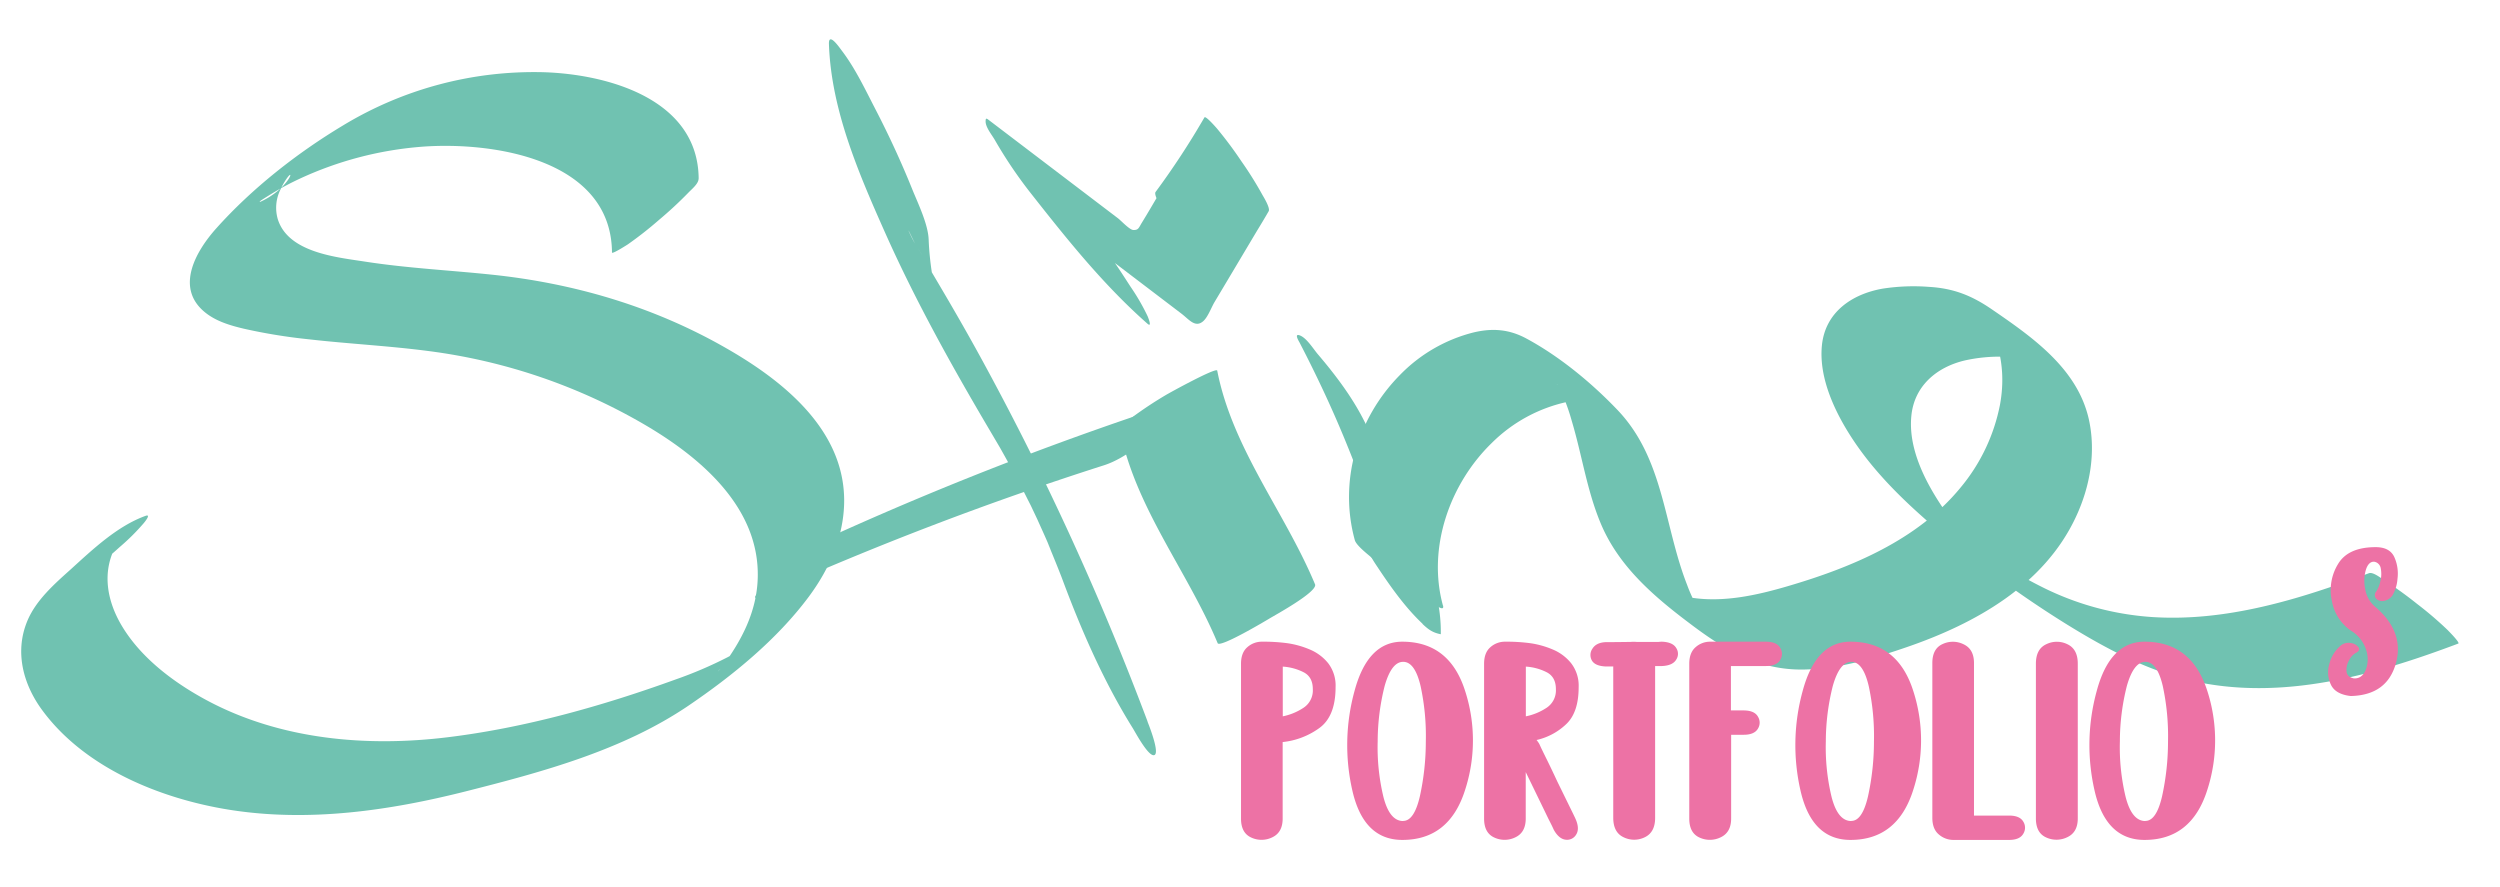 <svg id="Layer_1" data-name="Layer 1" xmlns="http://www.w3.org/2000/svg" width="310mm" height="110mm" viewBox="0 0 878.74 311.81"><defs><style>.cls-1{fill:#70c2b1;}.cls-2{fill:#ed72a5;}</style></defs><path class="cls-1" d="M245.58,62.81c-.2-28-32-36.75-54.63-37.43a129.48,129.48,0,0,0-70.44,18.75c-16.16,9.71-31.88,22.06-44.46,36.1-7.08,7.9-14.57,20.69-4.21,29.37,3.89,3.27,9,4.79,13.88,5.94a193.62,193.62,0,0,0,22.71,3.71c14,1.6,28.12,2.3,42.11,4.13a201.58,201.58,0,0,1,77,26.45c19.24,11.44,39.52,28.87,38.8,53.33-.34,11.83-5.63,21.92-12.51,31.21-1.15,1.55-3.46,3.26,2-1.68L262.6,227c1-.73.75-.56-.82.54-1.95,1.2-3.95,2.37-6,3.45a144,144,0,0,1-18.25,7.82c-25.69,9.31-52.93,17-80.08,20.32-28.68,3.53-59,.84-84.81-13C61.25,240,49.82,231.5,43,220.28c-3.27-5.38-5.45-11.61-5.17-18a24.15,24.15,0,0,1,1.75-8,38.67,38.67,0,0,1,1.73-3.47c5.77-11.05-31.22,20.86-18.85,16.3,2.7-1,5.56-3.39,7.77-5,4.09-3.08,8.08-6.4,11.86-9.84a76.3,76.3,0,0,0,8.5-8.46c.33-.4,2.66-3.26.54-2.48C41.23,184.92,32.65,193.05,25,200,19.17,205.23,12.55,211,9.52,218.47c-4.35,10.67-1.43,21.89,5.17,30.95,15,20.56,41.83,31.4,66.18,35.25,27.75,4.37,56,.28,83-6.55,26.85-6.79,55-14.39,78.18-30.12,15.42-10.47,31-23.17,42.2-38.21,7.36-9.88,12.54-21.59,12.47-34.1-.15-25.42-22.57-42.68-42.69-54-24.93-14.07-52.32-22.08-80.72-25.1-15-1.59-30-2.31-44.93-4.62-10.06-1.56-27-3.14-30.72-14.87a14.31,14.31,0,0,1,.89-10.4A24.2,24.2,0,0,1,100,63.94c4.31-7,2.14,2.61-9.47,7.42,4-1.66-1.62.86,2.07-1.47,1.44-.9,2.87-1.81,4.33-2.67,2.74-1.59,5.52-3.06,8.39-4.39a124.94,124.94,0,0,1,42.87-11.25c25-1.91,66.68,4.33,66.92,37.17,0,.8,6.33-3.37,5.38-2.72a132,132,0,0,0,11.14-8.73A138.88,138.88,0,0,0,242,67.68c1.13-1.18,3.56-3.12,3.55-4.87Z"/><path class="cls-1" d="M403.38,253.64a996.24,996.24,0,0,0-58.08-126.9c-4.83-8.87-9.86-17.63-15-26.33-2.05-3.49-4.13-7-6.18-10.44-.88-1.5-1.71-3-2.64-4.52,5.43,8.6.83,1.44-.26-.54-1.38-2.49-3.94-8.36,1.17,2.33-.53-1-1-2.06-1.57-3.09L324,90.58c-4.15-8.44,7.18,17,4,9q2.64,7,1.39,3.59c-.29-.8-.57-1.6-.84-2.41,2.83,5.49.26.57-.22-1.31-.22-.82-.42-1.64-.61-2.46.28,1.29.24,1-.13-.92a102.45,102.45,0,0,1-1.17-11.85c-.18-5.43-3.85-12.94-5.74-17.63-3.82-9.49-8.17-18.92-12.87-28-3.63-7-7.13-14.5-11.93-20.8-.73-.95-4.67-6.74-4.51-2.31.77,22.92,10.31,45.09,19.48,65.72,10.95,24.64,24,48,37.73,71.21l2.69,4.57q2.51,4.32-1.25-2.21c.62,1.08,1.23,2.16,1.84,3.24,2.13,3.78,4.2,7.6,6.28,11.41,3.45,6.32-4.29-8.28-1-1.89,1.14,2.21,2.28,4.41,3.41,6.62.84,1.66,1.66,3.33,2.5,5-6.52-12.86-2-4.09-.61-1.19q1.2,2.52,2.39,5.05c.52,1.12,1.05,2.24,1.57,3.37q-4.71-10.28-2.12-4.59c1.76,4,3.62,7.9,5.23,11.93l-2.29-5.38c.48,1.14,1,2.29,1.43,3.43q1.25,3,2.46,6c.81,2,1.6,4,2.4,6.06q1.8,4.65-.91-2.37c.44,1.16.88,2.32,1.31,3.48,6.58,17.54,14.36,35.16,24.3,51.08.88,1.42,5.61,10.31,7.59,9.37s-2.48-11.79-2.48-11.8Z"/><path class="cls-1" d="M418.51,139.82a1175.83,1175.83,0,0,0-123.67,47.49c-7.4,3.32-14.33,9.12-20.59,14.15A67,67,0,0,0,267,207.8c-.58.63-2.75,2.59-.71,2.43l3.87-.3c2.25-.17,6.53-3.47,8.11-4.49,4.3-2.77,8.51-5.81,12.53-9a76.06,76.06,0,0,0,9.07-7.83c.59-.63,2.76-2.59.71-2.43l-3.86.3-28.52,22.92a1140.47,1140.47,0,0,1,119.86-45.86c7.46-2.39,14.58-8.69,20.64-13.47a77,77,0,0,0,9.07-7.83c.32-.35,2.89-3.13.71-2.44Z"/><path class="cls-1" d="M462.23,205.38c-10.62-25.44-29-47.61-34.38-75.11-.26-1.3-16.9,7.87-18.15,8.63a139.32,139.32,0,0,0-11.8,7.82c-.94.71-4.55,2.88-4.29,4.24,5.42,27.5,23.77,49.67,34.39,75.11.73,1.76,16.78-7.8,18.15-8.63,1.76-1.08,17.16-9.46,16.08-12.06Z"/><path class="cls-1" d="M428.75,100.49a277.09,277.09,0,0,0,17.18-26.24c.66-1.13-1.92-5.24-2.13-5.63a128.24,128.24,0,0,0-7.5-12,139.24,139.24,0,0,0-8.46-11.35c-.37-.44-4.08-4.69-4.47-4l-15,25.22c-2.33,3.92-4.61,7.89-7,11.77-1.09,1.76-1.17,2.66-3,2.58-1.3,0-4.3-3.28-5.41-4.12L347.31,42c-.81-.62-.85-.12-.87.6-.07,2.07,2.2,4.8,3.18,6.5A156.66,156.66,0,0,0,362,67.51C374.8,83.79,387.7,100,403.28,113.74c2.06,1.83-.18-3.24.13-2.53a74.82,74.82,0,0,0-6-10.39c-4.38-6.74-8.94-14.15-15-19.52-11.29-10-20.24-21.36-28.91-32.41l14.7,25.53,47.16,35.89c2.59,2,4.76,5,7.53,2.62,1.64-1.39,2.9-4.87,4-6.73l3.51-5.88,15.53-26.07-22.56-33a280.31,280.31,0,0,1-17.19,26.23c-.72,1,2,5.46,2.14,5.64a131.46,131.46,0,0,0,7.49,12c.82,1.18,12.26,16.3,12.94,15.39Z"/><path class="cls-1" d="M500,219.31c2.09,2,3.66,3.1,6.44,3.62V222c0-13.32-5.21-25.77-10.22-37.89q-7.83-19-17.25-37.19c-4.16-8-9.9-15.53-15.74-22.39-1.65-1.94-4-5.83-6.44-6.67-1.83-.63-.49,1.67,0,2.54,5.95,11.47,11.46,23.17,16.34,35.14,2.33,5.71,4.64,11.47,6.45,17.37a77.09,77.09,0,0,1,2.19,8.84c.26,1.49.49,3,.63,4.48.06.58.6,5.94-1.34,4.11-5.75-5.4,1.51,6.53,2.08,7.39,4.93,7.47,10.34,15.38,16.9,21.54Z"/><path class="cls-1" d="M507.19,212.86c-5.56-20.31,2.38-42.84,17.23-57.22a53.72,53.72,0,0,1,26.63-14.41c3.81-.75,6.81-.32,10.55.32-19.71-3.37-26-23.69-18.59-14,.64.84,1.23,1.76,1.8,2.65a70.15,70.15,0,0,1,7.64,17.69c3.6,12,5.34,24.45,10.16,36,6.47,15.56,19.33,26.29,32.57,36.18,11.93,8.91,23.57,15.52,38.77,15.27,12.44-.21,24.72-3.9,36.4-7.92,24-8.27,48.11-21.71,59.3-45.68,5-10.65,7.14-22.85,4.55-34.44-4-17.69-19.64-28.67-33.86-38.42-7.25-5-13.62-7.54-22.38-8.05a71.2,71.2,0,0,0-16.18.62c-10.88,1.91-20.24,8.32-21.39,20s4.84,24,11.2,33.51c7.58,11.34,17.49,21,27.78,29.85a370.7,370.7,0,0,0,47.25,34.75c13.51,8.34,27.83,16,43.41,19.65,31.73,7.39,64.39-1.81,94.05-13,.8-.3-4.47-5.46-3.73-4.74a127.22,127.22,0,0,0-10.75-9.2A139.15,139.15,0,0,0,838.13,204c-1.2-.75-4-3.07-5.48-2.51-24.4,9.2-50.61,17.28-77,15.34A101.12,101.12,0,0,1,719,206.94a148.55,148.55,0,0,1-14.33-8c-1-.63-2-1.26-3-1.91.09.06-4.76-3.16-2.23-1.45-.88-.59-1.76-1.2-2.63-1.8s-1.75-1.22-2.61-1.84q2.57,1.86,0,0c3.51,2.71,1.15.89.4.3-3.42-2.68,1.09.84,1.6,1.37-.73-.75-1.62-1.4-2.39-2.11,2.12,2-1.64-1.64-1.63-1.63A82.94,82.94,0,0,1,682.56,178c-6.08-9.12-11.83-20.51-10.73-31.79,1-10.52,8.86-17.13,18.69-19.49a56.49,56.49,0,0,1,13.84-1.34,75.23,75.23,0,0,1,8.08.52c1.74.21,3.39.69,5.11,1q8.88,3.26-9.26-8Q693,104.49,697.9,111.05c5.26,10,7.15,20,5.08,31.25a64.86,64.86,0,0,1-14,29.26c-15.09,18.31-38.26,27.92-60.46,34.44-11,3.24-23,5.92-34.49,4a38.11,38.11,0,0,1-7.41-1.93c-12.33-4.69,22.07,21.65,14,11.56A54.68,54.68,0,0,1,593,205.55c-8.2-20.92-8.11-44.31-24.44-61.43-9.11-9.55-20.35-18.82-32-25.11-6.07-3.28-11.91-3.75-18.61-2.16a54.7,54.7,0,0,0-25.92,15c-15,15.2-21.49,37.33-15.82,58,.53,2,5.32,5.59,6.48,6.63,3.82,3.4,7.86,6.66,12,9.69a77.56,77.56,0,0,0,10,6.67c.88.45,3,1.92,2.53,0Z"/><path class="cls-2" d="M835,213.39q10.26,8.82,7.11,19.89t-15.81,11.37q-5.4-.6-7-4a10.1,10.1,0,0,1-.51-7.41,12.23,12.23,0,0,1,4-6.36,4.36,4.36,0,0,1,3.63-.84,4,4,0,0,1,2.61,1.53q.72,1.11-1.08,2a6.15,6.15,0,0,0-2.34,2.67,6.6,6.6,0,0,0-.81,3.84q.21,1.89,2.55,2.37,2.76.18,4.11-2.79a10.28,10.28,0,0,0,.3-7,12.2,12.2,0,0,0-5.43-7,16,16,0,0,1-6.69-10.47,17.56,17.56,0,0,1,2.13-12.87q3.54-6,13.26-6,5,0,6.6,3.57a14.2,14.2,0,0,1,1.08,7.53,13.56,13.56,0,0,1-1.74,5.82,4.68,4.68,0,0,1-3.15,2,2.91,2.91,0,0,1-2.61-.81,1.93,1.93,0,0,1,0-2.49,10.77,10.77,0,0,0,1.5-3.75,10.21,10.21,0,0,0,.12-4.38,2.77,2.77,0,0,0-2.34-2.37q-2-.06-2.91,2.91a13.79,13.79,0,0,0-.21,6.75A10.2,10.2,0,0,0,835,213.39Z"/><path class="cls-2" d="M443.61,225.55a62.35,62.35,0,0,1,9.08.56,31.69,31.69,0,0,1,7.64,2.16,16.38,16.38,0,0,1,6.48,4.8,12.9,12.9,0,0,1,2.64,8.48q0,10.47-6,14.56a26.59,26.59,0,0,1-12.6,4.72v26.88q0,4.88-3.64,6.6a8.53,8.53,0,0,1-7.32.12q-3.68-1.6-3.68-6.72v-54.4c0-2.62.75-4.56,2.24-5.84A7.64,7.64,0,0,1,443.61,225.55Zm7.28,26.24a20.48,20.48,0,0,0,7.28-3,7.31,7.31,0,0,0,3.28-6.56q0-4.25-3.2-5.92a18.71,18.71,0,0,0-7.36-2Z"/><path class="cls-2" d="M492.89,225.55q16.64,0,22.12,17.4a56.35,56.35,0,0,1-.08,34.84q-5.56,17.43-22,17.44-13.68,0-17.6-17.44a71.73,71.73,0,0,1,.76-34.84Q480.73,225.55,492.89,225.55Zm.32,63q3.84,0,5.84-8.52a90,90,0,0,0,2.12-19.44,82.85,82.85,0,0,0-1.84-19.44q-2-8.52-6.12-8.52t-6.52,8.52a80.13,80.13,0,0,0-2.44,19.44,74.73,74.73,0,0,0,2,19.44Q488.41,288.59,493.21,288.59Z"/><path class="cls-2" d="M554.89,241.55q0,9-4.52,13.12a22.1,22.1,0,0,1-10.28,5.44,9.51,9.51,0,0,1,1,1.44c.32.74,1.09,2.36,2.32,4.84s2.56,5.26,4,8.36l4.08,8.32q1.85,3.75,2.32,4.8,1.51,3.44.2,5.48a3.67,3.67,0,0,1-3.68,1.8c-1.57-.16-3-1.34-4.2-3.52-.32-.75-.93-2-1.84-3.76q-2.48-5.13-8-16.48v16.32q0,4.88-3.64,6.6a8.53,8.53,0,0,1-7.32.12q-3.68-1.6-3.68-6.72v-54.4c0-2.62.75-4.56,2.24-5.84a7.64,7.64,0,0,1,5.12-1.92,62.35,62.35,0,0,1,9.08.56,31.69,31.69,0,0,1,7.64,2.16,16.38,16.38,0,0,1,6.48,4.8A12.9,12.9,0,0,1,554.89,241.55Zm-18.56,10.24a20.48,20.48,0,0,0,7.28-3,7.31,7.31,0,0,0,3.28-6.56q0-4.25-3.2-5.92a18.71,18.71,0,0,0-7.36-2Z"/><path class="cls-2" d="M584.17,225.55c2.51.1,4.19.84,5,2.2a3.68,3.68,0,0,1,0,4.12c-.83,1.38-2.49,2.13-5,2.24h-2.4v53.36q0,5.11-3.68,6.84a8.41,8.41,0,0,1-7.36,0c-2.45-1.12-3.68-3.42-3.68-6.88V234.19l-.08.08h-2.48c-2.61-.11-4.27-.84-5-2.2a3.92,3.92,0,0,1,.28-4.12q1.32-2.08,4.6-2.24h.4q2.72,0,8.4-.08a12,12,0,0,1,2.08,0H583A9.7,9.7,0,0,1,584.17,225.55Z"/><path class="cls-2" d="M620.65,225.55q3.84,0,5.08,2.16a4,4,0,0,1,0,4.28q-1.28,2.12-5,2.12H608.41v15.6h4.4q3.84,0,5.08,2.16a4,4,0,0,1,0,4.28q-1.27,2.12-5,2.12h-4.4v29.44q0,4.88-3.68,6.6a8.62,8.62,0,0,1-7.36.12q-3.68-1.6-3.68-6.72v-54.4c0-2.62.75-4.56,2.24-5.84a7.64,7.64,0,0,1,5.12-1.92h19.6Z"/><path class="cls-2" d="M650.41,225.55q16.64,0,22.12,17.4a56.43,56.43,0,0,1-.08,34.84q-5.57,17.43-22,17.44-13.68,0-17.6-17.44a71.61,71.61,0,0,1,.76-34.84Q638.25,225.55,650.41,225.55Zm.32,63q3.84,0,5.84-8.52a90,90,0,0,0,2.12-19.44,83.39,83.39,0,0,0-1.84-19.44q-2-8.52-6.12-8.52t-6.52,8.52a80.13,80.13,0,0,0-2.44,19.44,74.73,74.73,0,0,0,2,19.44Q645.93,288.59,650.73,288.59Z"/><path class="cls-2" d="M706.17,286.67c2.51,0,4.17.7,5,2.12a4,4,0,0,1,0,4.28c-.83,1.44-2.49,2.16-5,2.16H686.65a7.8,7.8,0,0,1-5.16-1.92q-2.28-1.92-2.28-5.84v-54.4q0-5.13,3.68-6.72a8.46,8.46,0,0,1,7.32.12q3.64,1.71,3.64,6.6v53.6h12.32Z"/><path class="cls-2" d="M715.61,233.31c0-3.47,1.22-5.76,3.68-6.88a8.38,8.38,0,0,1,7.36,0q3.68,1.71,3.68,6.84v54.4q0,4.88-3.68,6.6a8.62,8.62,0,0,1-7.36.12c-2.46-1.07-3.68-3.31-3.68-6.72v-54.4Z"/><path class="cls-2" d="M753.77,225.55q16.63,0,22.12,17.4a56.43,56.43,0,0,1-.08,34.84q-5.56,17.43-22,17.44-13.68,0-17.6-17.44a71.61,71.61,0,0,1,.76-34.84Q741.61,225.55,753.77,225.55Zm.32,63q3.84,0,5.84-8.52a90,90,0,0,0,2.12-19.44,83.39,83.39,0,0,0-1.84-19.44q-2-8.52-6.12-8.52t-6.52,8.52a79.64,79.64,0,0,0-2.44,19.44,74.73,74.73,0,0,0,2,19.44Q749.29,288.59,754.09,288.59Z"/><path class="cls-1" d="M555.53,138.33c2.13,0-.62-2-1-2.32a74.53,74.53,0,0,0-10.07-6.5c-4.45-2.55-9-5-13.65-7.16-2.5-1.15-5.87-3.33-8.65-3.33-2.13,0,.63,2,1,2.31a74.89,74.89,0,0,0,10.07,6.51c4.46,2.55,9,5,13.65,7.16,2.5,1.15,5.87,3.33,8.65,3.33Z"/><path class="cls-1" d="M539.05,133.85c6.43,0,6.44-10,0-10s-6.45,10,0,10Z"/><path class="cls-1" d="M540.2,135.72c6.44,0,6.45-10,0-10s-6.44,10,0,10Z"/></svg>
